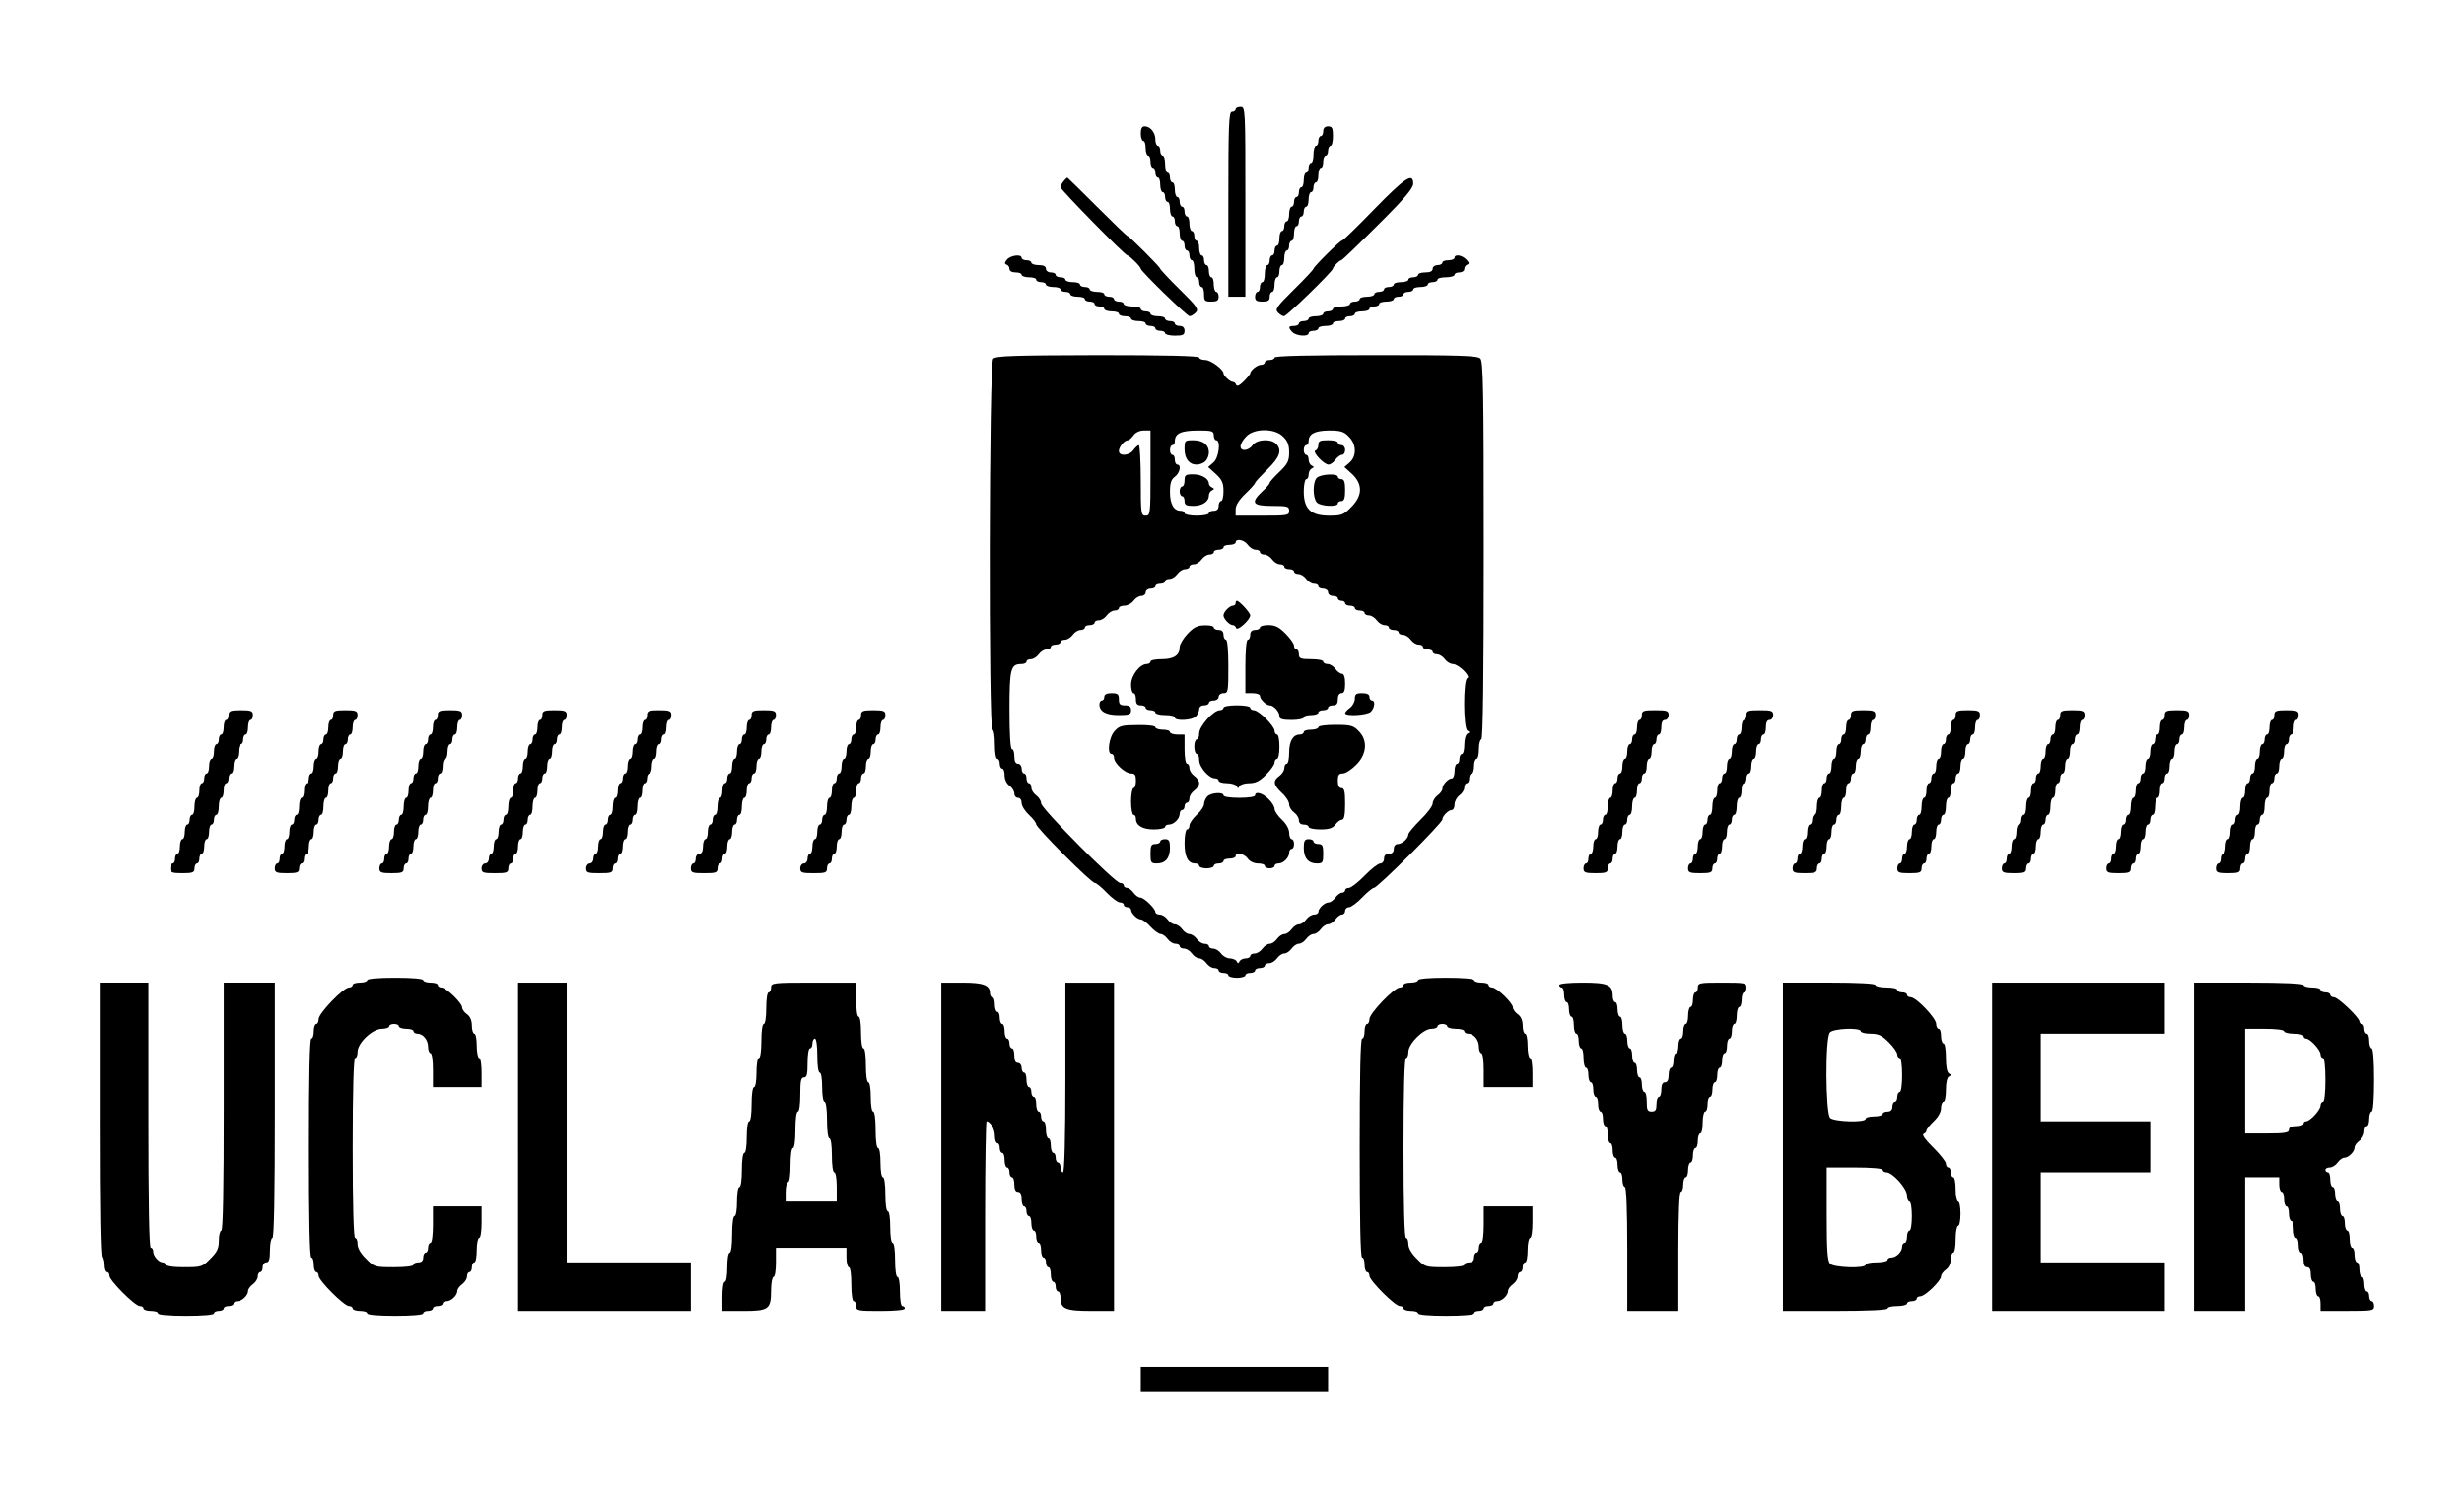 <?xml version="1.0" standalone="no"?>
<!DOCTYPE svg PUBLIC "-//W3C//DTD SVG 20010904//EN"
 "http://www.w3.org/TR/2001/REC-SVG-20010904/DTD/svg10.dtd">
<svg version="1.0" xmlns="http://www.w3.org/2000/svg"
 width="1013pt" height="618pt" viewBox="0 0 1013 618"
 preserveAspectRatio="xMidYMid meet">

<g transform="translate(0,618) scale(0.1,-0.1)"
fill="#000000" stroke="none">
<path d="M5080 5730 c0 -5 -7 -10 -15 -10 -13 0 -15 -49 -15 -380 l0 -380 35
0 35 0 0 390 c0 383 0 390 -20 390 -11 0 -20 -4 -20 -10z"/>
<path d="M4690 5630 c0 -16 5 -30 10 -30 6 0 10 -13 10 -30 0 -16 5 -30 10
-30 6 0 10 -11 10 -25 0 -14 5 -25 10 -25 6 0 10 -9 10 -20 0 -11 5 -20 10
-20 6 0 10 -13 10 -30 0 -16 5 -30 10 -30 6 0 10 -9 10 -20 0 -11 5 -20 10
-20 6 0 10 -13 10 -30 0 -16 5 -30 10 -30 6 0 10 -9 10 -20 0 -11 5 -20 10
-20 6 0 10 -13 10 -30 0 -16 5 -30 10 -30 6 0 10 -9 10 -20 0 -11 5 -20 10
-20 6 0 10 -9 10 -20 0 -11 5 -20 10 -20 6 0 10 -16 10 -35 0 -19 5 -35 10
-35 6 0 10 -9 10 -20 0 -11 5 -20 10 -20 6 0 10 -13 10 -30 0 -27 3 -30 30
-30 23 0 30 4 30 20 0 11 -4 20 -10 20 -5 0 -10 14 -10 30 0 17 -4 30 -10 30
-5 0 -10 11 -10 25 0 14 -4 25 -10 25 -5 0 -10 9 -10 20 0 11 -4 20 -10 20 -5
0 -10 14 -10 30 0 17 -4 30 -10 30 -5 0 -10 9 -10 20 0 11 -4 20 -10 20 -5 0
-10 14 -10 30 0 17 -4 30 -10 30 -5 0 -10 9 -10 20 0 11 -4 20 -10 20 -5 0
-10 9 -10 20 0 11 -4 20 -10 20 -5 0 -10 14 -10 30 0 17 -4 30 -10 30 -5 0
-10 9 -10 20 0 11 -4 20 -10 20 -5 0 -10 16 -10 35 0 19 -4 35 -10 35 -5 0
-10 9 -10 20 0 11 -4 20 -10 20 -5 0 -10 12 -10 26 0 29 -21 54 -44 54 -11 0
-16 -9 -16 -30z"/>
<path d="M5440 5640 c0 -11 -4 -20 -10 -20 -5 0 -10 -9 -10 -20 0 -11 -4 -20
-10 -20 -5 0 -10 -16 -10 -35 0 -19 -4 -35 -10 -35 -5 0 -10 -9 -10 -20 0 -11
-4 -20 -10 -20 -5 0 -10 -13 -10 -30 0 -16 -4 -30 -10 -30 -5 0 -10 -9 -10
-20 0 -11 -4 -20 -10 -20 -5 0 -10 -9 -10 -20 0 -11 -4 -20 -10 -20 -5 0 -10
-13 -10 -30 0 -16 -4 -30 -10 -30 -5 0 -10 -9 -10 -20 0 -11 -4 -20 -10 -20
-5 0 -10 -13 -10 -30 0 -16 -4 -30 -10 -30 -5 0 -10 -9 -10 -20 0 -11 -4 -20
-10 -20 -5 0 -10 -9 -10 -20 0 -11 -4 -20 -10 -20 -5 0 -10 -16 -10 -35 0 -19
-4 -35 -10 -35 -5 0 -10 -9 -10 -20 0 -11 -4 -20 -10 -20 -5 0 -10 -9 -10 -20
0 -16 7 -20 30 -20 23 0 30 4 30 20 0 11 5 20 10 20 6 0 10 14 10 30 0 17 5
30 10 30 6 0 10 11 10 25 0 14 5 25 10 25 6 0 10 14 10 30 0 17 5 30 10 30 6
0 10 9 10 20 0 11 5 20 10 20 6 0 10 14 10 30 0 17 5 30 10 30 6 0 10 9 10 20
0 11 5 20 10 20 6 0 10 9 10 20 0 11 5 20 10 20 6 0 10 14 10 30 0 17 5 30 10
30 6 0 10 9 10 20 0 11 5 20 10 20 6 0 10 14 10 30 0 17 5 30 10 30 6 0 10 11
10 25 0 14 5 25 10 25 6 0 10 9 10 20 0 11 5 20 10 20 6 0 10 18 10 40 0 33
-3 40 -20 40 -13 0 -20 -7 -20 -20z"/>
<path d="M4373 5435 c-7 -8 -13 -19 -13 -25 0 -10 265 -280 275 -280 8 0 55
-47 55 -55 0 -10 190 -195 201 -195 6 0 17 7 25 15 13 13 6 24 -65 94 -45 44
-81 83 -81 86 0 7 -128 135 -135 135 -3 0 -59 54 -125 120 -66 66 -121 120
-122 120 -2 -1 -9 -7 -15 -15z"/>
<path d="M5650 5320 c-69 -71 -128 -129 -133 -129 -9 -1 -117 -108 -117 -116
0 -3 -36 -42 -81 -86 -71 -70 -78 -81 -65 -94 8 -8 19 -15 25 -15 11 0 201
185 201 196 0 7 27 34 34 34 4 0 71 65 151 145 110 109 145 151 145 170 0 47
-33 25 -160 -105z"/>
<path d="M4140 5113 c-10 -12 -11 -18 -2 -21 7 -2 12 -10 12 -18 0 -8 10 -14
25 -14 14 0 25 -4 25 -10 0 -5 14 -10 30 -10 17 0 30 -4 30 -10 0 -5 9 -10 20
-10 11 0 20 -4 20 -10 0 -5 14 -10 30 -10 17 0 30 -4 30 -10 0 -5 9 -10 20
-10 11 0 20 -4 20 -10 0 -5 14 -10 30 -10 17 0 30 -4 30 -10 0 -5 9 -10 20
-10 11 0 20 -4 20 -10 0 -5 9 -10 20 -10 11 0 20 -4 20 -10 0 -5 14 -10 30
-10 17 0 30 -4 30 -10 0 -5 11 -10 25 -10 14 0 25 -4 25 -10 0 -5 14 -10 30
-10 17 0 30 -4 30 -10 0 -5 9 -10 20 -10 11 0 20 -4 20 -10 0 -5 9 -10 20 -10
11 0 20 -4 20 -10 0 -5 18 -10 40 -10 33 0 40 3 40 20 0 13 -7 20 -20 20 -11
0 -20 5 -20 10 0 6 -9 10 -20 10 -11 0 -20 5 -20 10 0 6 -13 10 -30 10 -16 0
-30 5 -30 10 0 6 -9 10 -20 10 -11 0 -20 5 -20 10 0 6 -16 10 -35 10 -19 0
-35 5 -35 10 0 6 -9 10 -20 10 -11 0 -20 5 -20 10 0 6 -9 10 -20 10 -11 0 -20
5 -20 10 0 6 -13 10 -30 10 -16 0 -30 5 -30 10 0 6 -9 10 -20 10 -11 0 -20 5
-20 10 0 6 -13 10 -30 10 -16 0 -30 5 -30 10 0 6 -9 10 -20 10 -11 0 -20 5
-20 10 0 6 -9 10 -20 10 -11 0 -20 7 -20 15 0 10 -10 15 -30 15 -16 0 -30 5
-30 10 0 6 -9 10 -20 10 -11 0 -20 5 -20 10 0 16 -44 11 -60 -7z"/>
<path d="M5980 5120 c0 -5 -11 -10 -25 -10 -14 0 -25 -4 -25 -10 0 -5 -9 -10
-20 -10 -11 0 -20 -7 -20 -15 0 -10 -10 -15 -30 -15 -16 0 -30 -4 -30 -10 0
-5 -9 -10 -20 -10 -11 0 -20 -4 -20 -10 0 -5 -13 -10 -30 -10 -16 0 -30 -4
-30 -10 0 -5 -9 -10 -20 -10 -11 0 -20 -4 -20 -10 0 -5 -9 -10 -20 -10 -11 0
-20 -4 -20 -10 0 -5 -13 -10 -30 -10 -16 0 -30 -4 -30 -10 0 -5 -9 -10 -20
-10 -11 0 -20 -4 -20 -10 0 -5 -16 -10 -35 -10 -19 0 -35 -4 -35 -10 0 -5 -9
-10 -20 -10 -11 0 -20 -4 -20 -10 0 -5 -13 -10 -30 -10 -16 0 -30 -4 -30 -10
0 -5 -9 -10 -20 -10 -11 0 -20 -4 -20 -10 0 -5 -9 -10 -20 -10 -24 0 -25 -6
-6 -26 17 -16 66 -19 66 -4 0 6 9 10 20 10 11 0 20 5 20 10 0 6 14 10 30 10
17 0 30 5 30 10 0 6 11 10 25 10 14 0 25 5 25 10 0 6 9 10 20 10 11 0 20 5 20
10 0 6 14 10 30 10 17 0 30 5 30 10 0 6 9 10 20 10 11 0 20 5 20 10 0 6 14 10
30 10 17 0 30 5 30 10 0 6 9 10 20 10 11 0 20 5 20 10 0 6 9 10 20 10 11 0 20
5 20 10 0 6 14 10 30 10 17 0 30 5 30 10 0 6 9 10 20 10 11 0 20 5 20 10 0 6
16 10 35 10 19 0 35 5 35 10 0 6 9 10 20 10 11 0 20 6 20 14 0 8 6 16 12 18 9
3 8 9 -4 21 -18 19 -48 23 -48 7z"/>
<path d="M4083 4705 c-17 -18 -19 -1525 -3 -1525 6 0 10 -27 10 -60 0 -33 4
-60 10 -60 6 0 10 -9 10 -20 0 -11 5 -20 10 -20 6 0 10 -13 10 -28 0 -16 8
-34 20 -42 11 -8 20 -22 20 -32 0 -10 7 -18 15 -18 9 0 15 -9 15 -21 0 -12 14
-34 30 -49 17 -15 30 -33 30 -39 0 -14 226 -241 241 -241 6 0 28 -18 49 -40
21 -22 46 -40 54 -40 9 0 16 -4 16 -10 0 -5 7 -10 15 -10 8 0 15 -5 15 -11 0
-14 26 -39 40 -39 7 0 25 -13 40 -30 15 -16 34 -30 42 -30 7 0 20 -9 28 -20 8
-11 22 -20 32 -20 10 0 18 -4 18 -10 0 -5 8 -10 18 -10 10 0 24 -9 32 -20 8
-11 21 -20 30 -20 9 0 22 -9 30 -20 8 -11 22 -20 32 -20 10 0 18 -4 18 -10 0
-5 9 -10 20 -10 11 0 20 -4 20 -10 0 -5 16 -10 35 -10 19 0 35 5 35 10 0 6 9
10 20 10 11 0 20 5 20 10 0 6 9 10 20 10 11 0 20 5 20 10 0 6 8 10 18 10 10 0
24 9 32 20 8 11 21 20 30 20 9 0 22 9 30 20 8 11 21 20 30 20 9 0 22 9 30 20
8 11 21 20 30 20 9 0 22 9 30 20 8 11 21 20 30 20 9 0 22 9 30 20 8 11 20 20
27 20 7 0 13 7 13 15 0 8 7 15 16 15 8 0 33 18 54 40 21 22 43 40 49 40 14 0
281 266 281 281 0 14 25 39 39 39 6 0 11 10 11 23 0 12 9 29 20 37 11 8 20 22
20 32 0 10 5 18 10 18 6 0 10 9 10 20 0 11 5 20 10 20 6 0 10 14 10 30 0 17 5
30 10 30 6 0 10 18 10 40 0 22 5 40 10 40 7 0 10 265 10 776 0 659 -2 778 -14
790 -12 12 -83 14 -430 14 -271 0 -416 -3 -416 -10 0 -5 -9 -10 -20 -10 -11 0
-20 -4 -20 -10 0 -5 -7 -10 -16 -10 -15 0 -44 -23 -44 -35 0 -3 -12 -18 -27
-33 -17 -17 -28 -22 -31 -14 -2 7 -8 12 -14 12 -10 0 -38 25 -38 35 0 16 -52
55 -75 55 -14 0 -25 5 -25 10 0 7 -146 10 -417 10 -348 -1 -420 -3 -430 -15z
m647 -470 c0 -168 -1 -175 -20 -175 -19 0 -20 7 -20 145 0 80 -4 145 -8 145
-4 0 -14 -9 -22 -20 -17 -24 -60 -27 -60 -4 0 17 23 44 37 44 5 0 15 9 23 20
8 12 26 20 42 20 l28 0 0 -175z m260 155 c0 -11 5 -20 10 -20 20 0 11 -72 -11
-91 l-22 -19 32 -29 c25 -23 31 -37 31 -70 0 -23 -4 -41 -10 -41 -5 0 -10 -9
-10 -20 0 -13 -7 -20 -20 -20 -11 0 -20 -4 -20 -10 0 -5 -22 -10 -50 -10 -27
0 -50 5 -50 10 0 6 -7 10 -16 10 -28 0 -44 27 -44 77 0 37 5 52 20 63 21 15
28 50 10 50 -5 0 -10 9 -10 20 0 11 -4 20 -10 20 -5 0 -10 9 -10 20 0 11 5 20
10 20 6 0 10 7 10 15 0 33 24 44 93 45 60 0 67 -2 67 -20z m285 -5 c19 -18 25
-35 25 -65 0 -35 -6 -47 -40 -80 -22 -21 -40 -41 -40 -45 0 -4 -13 -20 -30
-35 -50 -47 -41 -60 40 -60 63 0 70 -2 70 -20 0 -19 -7 -20 -110 -20 l-110 0
0 26 c0 17 14 39 40 64 22 21 40 41 40 45 0 3 23 28 50 55 52 50 62 80 36 106
-22 21 -79 18 -96 -6 -17 -24 -50 -27 -50 -5 0 9 10 27 23 40 32 35 118 35
152 0z m270 0 c32 -31 33 -80 4 -106 l-22 -19 32 -29 c44 -42 43 -89 -4 -136
-31 -32 -40 -35 -90 -35 -76 0 -105 27 -105 100 0 27 5 50 10 50 6 0 10 9 10
19 0 11 6 22 13 25 10 5 10 7 0 12 -7 3 -13 14 -13 25 0 10 -4 19 -10 19 -5 0
-10 9 -10 20 0 11 5 20 10 20 6 0 10 7 10 15 0 31 24 44 83 45 48 0 62 -4 82
-25z m-415 -445 c8 -11 22 -20 32 -20 10 0 18 -4 18 -10 0 -5 8 -10 18 -10 10
0 24 -9 32 -20 8 -11 22 -20 32 -20 10 0 18 -4 18 -10 0 -5 9 -10 20 -10 11 0
20 -4 20 -10 0 -5 8 -10 18 -10 10 0 24 -9 32 -20 8 -11 22 -20 32 -20 10 0
18 -4 18 -10 0 -5 9 -10 20 -10 11 0 20 -7 20 -15 0 -8 9 -15 20 -15 11 0 20
-4 20 -10 0 -5 7 -10 15 -10 8 0 15 -4 15 -10 0 -5 9 -10 20 -10 11 0 20 -4
20 -10 0 -5 9 -10 20 -10 11 0 20 -4 20 -10 0 -5 8 -10 18 -10 10 0 24 -9 32
-20 8 -11 22 -20 32 -20 10 0 18 -4 18 -10 0 -5 9 -10 20 -10 11 0 20 -4 20
-10 0 -5 8 -10 18 -10 10 0 24 -9 32 -20 8 -11 22 -20 32 -20 10 0 18 -4 18
-10 0 -5 9 -10 20 -10 11 0 20 -4 20 -10 0 -5 8 -10 18 -10 10 0 24 -9 32 -20
8 -11 23 -20 33 -20 23 0 76 -52 59 -58 -17 -5 -17 -208 1 -216 10 -5 10 -7 0
-12 -7 -3 -13 -23 -13 -45 0 -21 -4 -39 -10 -39 -5 0 -10 -9 -10 -20 0 -11 -4
-20 -10 -20 -5 0 -10 -13 -10 -30 0 -16 -5 -30 -11 -30 -15 0 -39 -26 -39 -42
0 -8 -9 -20 -20 -28 -11 -8 -20 -23 -20 -33 0 -10 -22 -40 -50 -67 -27 -27
-50 -54 -50 -60 0 -17 -26 -40 -44 -40 -9 0 -16 -8 -16 -20 0 -13 -7 -20 -20
-20 -13 0 -20 -7 -20 -20 0 -11 -7 -20 -16 -20 -8 0 -37 -22 -64 -50 -27 -28
-56 -50 -64 -50 -9 0 -16 -4 -16 -10 0 -5 -6 -10 -13 -10 -7 0 -19 -9 -27 -20
-8 -11 -20 -20 -28 -20 -16 0 -42 -24 -42 -39 0 -6 -8 -11 -18 -11 -10 0 -24
-9 -32 -20 -8 -11 -21 -20 -30 -20 -9 0 -22 -9 -30 -20 -8 -11 -21 -20 -30
-20 -9 0 -22 -9 -30 -20 -8 -11 -21 -20 -30 -20 -9 0 -22 -9 -30 -20 -8 -11
-22 -20 -32 -20 -10 0 -18 -4 -18 -10 0 -5 -9 -10 -19 -10 -11 0 -22 -6 -25
-12 -5 -10 -7 -10 -12 0 -3 6 -16 12 -28 12 -12 0 -28 9 -36 20 -8 11 -22 20
-32 20 -10 0 -18 5 -18 10 0 6 -8 10 -18 10 -10 0 -24 9 -32 20 -8 11 -21 20
-30 20 -9 0 -22 9 -30 20 -8 11 -21 20 -30 20 -9 0 -22 9 -30 20 -8 11 -22 20
-32 20 -10 0 -18 5 -18 10 0 15 -47 60 -62 60 -8 0 -20 9 -28 20 -8 11 -20 20
-27 20 -7 0 -13 5 -13 10 0 6 -7 10 -15 10 -21 0 -325 306 -325 328 0 10 -9
24 -20 32 -11 8 -20 22 -20 32 0 10 -4 18 -10 18 -5 0 -10 9 -10 20 0 11 -4
20 -10 20 -5 0 -10 9 -10 20 0 11 -7 20 -15 20 -10 0 -15 10 -15 30 0 17 -4
30 -10 30 -6 0 -10 60 -10 161 0 171 5 189 49 189 12 0 21 5 21 10 0 6 8 10
18 10 10 0 24 9 32 20 8 11 22 20 32 20 10 0 18 5 18 10 0 6 9 10 20 10 11 0
20 5 20 10 0 6 8 10 18 10 10 0 24 9 32 20 8 11 22 20 32 20 10 0 18 5 18 10
0 6 9 10 20 10 11 0 20 5 20 10 0 6 8 10 18 10 10 0 24 9 32 20 8 11 22 20 32
20 10 0 18 5 18 10 0 6 10 10 23 10 12 0 29 9 37 20 8 11 22 20 32 20 10 0 18
7 18 15 0 8 9 15 20 15 11 0 20 5 20 10 0 6 9 10 20 10 11 0 20 5 20 10 0 6 8
10 18 10 10 0 24 9 32 20 8 11 22 20 32 20 10 0 18 5 18 10 0 6 8 10 18 10 10
0 24 9 32 20 8 11 22 20 32 20 10 0 18 5 18 10 0 6 9 10 20 10 11 0 20 5 20
10 0 6 11 10 25 10 14 0 25 5 25 10 0 18 35 11 50 -10z"/>
<path d="M4870 4334 c0 -40 19 -64 50 -64 12 0 28 6 36 14 8 8 14 24 14 36 0
31 -24 50 -64 50 -35 0 -36 -1 -36 -36z"/>
<path d="M4870 4205 c0 -14 -4 -25 -10 -25 -5 0 -10 -9 -10 -20 0 -11 5 -20
10 -20 6 0 10 -9 10 -20 0 -16 7 -20 36 -20 37 0 64 18 64 43 0 9 6 18 13 21
10 5 10 7 0 12 -7 3 -13 10 -13 16 0 20 -30 38 -64 38 -32 0 -36 -3 -36 -25z"/>
<path d="M5420 4351 c0 -11 -5 -21 -12 -23 -15 -5 35 -58 54 -58 8 0 20 9 28
20 8 11 20 20 27 20 7 0 13 9 13 20 0 11 -7 20 -15 20 -8 0 -15 5 -15 10 0 6
-18 10 -40 10 -33 0 -40 -3 -40 -19z"/>
<path d="M5413 4215 c-17 -19 -16 -83 1 -101 16 -16 86 -19 86 -4 0 6 7 10 15
10 11 0 15 12 15 45 0 33 -4 45 -15 45 -8 0 -15 5 -15 10 0 15 -73 11 -87 -5z"/>
<path d="M5080 3700 c0 -5 -5 -10 -11 -10 -14 0 -39 -26 -39 -40 0 -14 25 -40
38 -40 6 0 12 -5 14 -12 5 -14 58 34 58 52 0 11 -45 60 -55 60 -3 0 -5 -4 -5
-10z"/>
<path d="M4883 3575 c-18 -19 -33 -44 -33 -55 0 -34 -24 -50 -74 -50 -25 0
-46 -4 -46 -10 0 -5 -7 -10 -15 -10 -29 0 -65 -47 -65 -85 0 -19 5 -35 10 -35
6 0 10 -11 10 -25 0 -18 5 -25 20 -25 11 0 20 -4 20 -10 0 -5 9 -10 20 -10 11
0 20 -4 20 -10 0 -5 18 -10 40 -10 22 0 40 -4 40 -10 0 -15 70 -12 86 4 8 8
14 22 14 30 0 9 8 16 20 16 11 0 20 5 20 10 0 6 9 10 20 10 11 0 20 7 20 15 0
8 9 15 20 15 19 0 20 7 20 110 0 67 -4 110 -10 110 -5 0 -10 9 -10 20 0 13 -7
20 -20 20 -11 0 -20 5 -20 10 0 6 -17 10 -37 9 -30 0 -45 -8 -70 -34z"/>
<path d="M5180 3600 c0 -5 -9 -10 -20 -10 -13 0 -20 -7 -20 -20 0 -11 -4 -20
-10 -20 -6 0 -10 -43 -10 -110 l0 -110 30 0 c17 0 30 -5 30 -11 0 -14 26 -39
40 -39 17 0 40 -26 40 -44 0 -12 11 -16 50 -16 28 0 50 5 50 10 0 6 14 10 30
10 17 0 30 5 30 10 0 6 9 10 20 10 11 0 20 5 20 10 0 6 9 10 20 10 15 0 20 7
20 25 0 16 6 25 15 25 11 0 15 11 15 40 0 26 -5 40 -13 40 -7 0 -19 9 -27 20
-8 11 -22 20 -32 20 -10 0 -18 5 -18 10 0 6 -22 10 -50 10 -43 0 -50 3 -50 20
0 11 -4 20 -10 20 -5 0 -10 7 -10 15 0 9 -16 31 -35 50 -26 27 -43 35 -70 35
-19 0 -35 -4 -35 -10z"/>
<path d="M4540 3315 c0 -8 -4 -15 -10 -15 -5 0 -10 -7 -10 -16 0 -29 27 -44
79 -44 44 0 51 3 51 20 0 15 -7 20 -25 20 -20 0 -25 5 -25 25 0 21 -5 25 -30
25 -20 0 -30 -5 -30 -15z"/>
<path d="M5570 3307 c0 -12 -9 -29 -20 -37 -11 -8 -20 -18 -20 -22 0 -14 91
-9 106 6 16 17 19 46 4 46 -5 0 -10 7 -10 15 0 10 -10 15 -30 15 -25 0 -30 -4
-30 -23z"/>
<path d="M5030 3270 c0 -5 -7 -10 -15 -10 -26 0 -85 -66 -85 -95 0 -14 -4 -25
-10 -25 -5 0 -10 -13 -10 -30 0 -16 5 -30 10 -30 6 0 10 -11 10 -25 0 -29 40
-75 65 -75 8 0 15 -4 15 -10 0 -5 15 -10 34 -10 19 0 37 -6 40 -12 5 -10 7
-10 12 0 3 6 21 12 40 12 26 0 43 9 69 35 19 19 35 41 35 50 0 8 5 15 10 15 6
0 10 23 10 50 0 28 -4 50 -10 50 -5 0 -10 7 -10 15 0 20 -65 85 -85 85 -8 0
-15 5 -15 10 0 6 -25 10 -55 10 -30 0 -55 -4 -55 -10z"/>
<path d="M4583 3175 c-24 -25 -33 -95 -13 -95 6 0 10 -7 10 -15 0 -23 46 -65
70 -65 16 0 20 -6 20 -30 0 -16 -4 -30 -10 -30 -5 0 -10 -25 -10 -55 0 -30 5
-55 10 -55 6 0 10 -7 10 -16 0 -28 27 -44 74 -44 25 0 46 5 46 10 0 6 7 10 16
10 20 0 44 24 44 44 0 9 5 16 10 16 6 0 10 7 10 15 0 8 5 15 10 15 6 0 10 8
10 18 0 10 9 24 20 32 11 8 20 21 20 30 0 9 -9 22 -20 30 -11 8 -20 22 -20 32
0 10 -4 18 -10 18 -6 0 -10 27 -10 60 l0 60 -30 0 c-16 0 -30 5 -30 10 0 6
-13 10 -30 10 -16 0 -30 5 -30 10 0 6 -30 10 -72 9 -64 0 -76 -3 -95 -24z"/>
<path d="M5420 3190 c0 -5 -13 -10 -30 -10 -16 0 -30 -4 -30 -10 0 -5 -7 -10
-16 -10 -28 0 -44 -27 -44 -74 0 -25 -4 -46 -10 -46 -5 0 -10 -8 -10 -18 0
-10 -9 -24 -20 -32 -28 -20 -25 -37 10 -70 17 -15 30 -36 30 -47 0 -10 9 -25
20 -33 11 -8 20 -22 20 -32 0 -11 7 -18 20 -18 11 0 20 -4 20 -10 0 -5 22 -10
48 -10 36 0 51 5 62 20 8 11 20 20 27 20 9 0 13 19 13 65 0 51 -3 65 -15 65
-10 0 -15 10 -15 30 0 23 4 30 20 30 12 0 36 16 55 35 45 44 49 102 10 140
-21 22 -33 25 -95 25 -40 0 -70 -4 -70 -10z"/>
<path d="M4963 2905 c-7 -8 -13 -22 -13 -31 0 -9 -13 -29 -30 -44 -16 -15 -30
-35 -30 -44 0 -9 -4 -16 -10 -16 -5 0 -10 -25 -10 -56 0 -57 14 -84 44 -84 9
0 16 -4 16 -10 0 -5 14 -10 30 -10 17 0 30 5 30 10 0 6 9 10 20 10 11 0 20 5
20 10 0 6 11 10 25 10 14 0 25 5 25 10 0 18 35 11 50 -10 8 -12 26 -20 42 -20
15 0 28 -4 28 -10 0 -5 9 -10 20 -10 11 0 20 5 20 10 0 6 7 10 16 10 20 0 44
24 44 44 0 9 5 16 10 16 6 0 10 9 10 20 0 11 -4 20 -10 20 -5 0 -10 12 -10 26
0 16 -12 37 -30 54 -16 15 -30 35 -30 44 0 10 -11 28 -25 41 -24 25 -55 33
-55 15 0 -6 -28 -10 -65 -10 -37 0 -65 4 -65 10 0 15 -53 11 -67 -5z"/>
<path d="M4770 2720 c0 -5 -9 -10 -20 -10 -17 0 -20 -7 -20 -40 0 -36 2 -40
26 -40 35 0 54 22 54 64 0 29 -4 36 -20 36 -11 0 -20 -4 -20 -10z"/>
<path d="M5360 2694 c0 -42 19 -64 54 -64 24 0 26 4 26 40 0 33 -3 40 -20 40
-11 0 -20 5 -20 10 0 6 -9 10 -20 10 -16 0 -20 -7 -20 -36z"/>
<path d="M940 3240 c0 -11 -4 -20 -10 -20 -5 0 -10 -13 -10 -30 0 -16 -4 -30
-10 -30 -5 0 -10 -9 -10 -20 0 -11 -4 -20 -10 -20 -5 0 -10 -13 -10 -30 0 -16
-4 -30 -10 -30 -5 0 -10 -13 -10 -30 0 -16 -4 -30 -10 -30 -5 0 -10 -9 -10
-20 0 -11 -4 -20 -10 -20 -5 0 -10 -13 -10 -30 0 -16 -4 -30 -10 -30 -5 0 -10
-16 -10 -35 0 -19 -4 -35 -10 -35 -5 0 -10 -9 -10 -20 0 -11 -4 -20 -10 -20
-5 0 -10 -13 -10 -30 0 -16 -4 -30 -10 -30 -5 0 -10 -13 -10 -30 0 -16 -4 -30
-10 -30 -5 0 -10 -9 -10 -20 0 -11 -4 -20 -10 -20 -5 0 -10 -9 -10 -20 0 -17
7 -20 50 -20 43 0 50 3 50 20 0 11 5 20 10 20 6 0 10 9 10 20 0 11 5 20 10 20
6 0 10 14 10 30 0 17 5 30 10 30 6 0 10 14 10 30 0 17 5 30 10 30 6 0 10 9 10
20 0 11 5 20 10 20 6 0 10 16 10 35 0 19 5 35 10 35 6 0 10 14 10 30 0 17 5
30 10 30 6 0 10 9 10 20 0 11 5 20 10 20 6 0 10 14 10 30 0 17 5 30 10 30 6 0
10 14 10 30 0 17 5 30 10 30 6 0 10 9 10 20 0 11 5 20 10 20 6 0 10 14 10 30
0 17 5 30 10 30 6 0 10 9 10 20 0 17 -7 20 -50 20 -43 0 -50 -3 -50 -20z"/>
<path d="M1370 3240 c0 -11 -4 -20 -10 -20 -5 0 -10 -13 -10 -30 0 -16 -4 -30
-10 -30 -5 0 -10 -9 -10 -20 0 -11 -4 -20 -10 -20 -5 0 -10 -13 -10 -30 0 -16
-4 -30 -10 -30 -5 0 -10 -13 -10 -30 0 -16 -4 -30 -10 -30 -5 0 -10 -9 -10
-20 0 -11 -4 -20 -10 -20 -5 0 -10 -13 -10 -30 0 -16 -4 -30 -10 -30 -5 0 -10
-16 -10 -35 0 -19 -4 -35 -10 -35 -5 0 -10 -9 -10 -20 0 -11 -4 -20 -10 -20
-5 0 -10 -13 -10 -30 0 -16 -4 -30 -10 -30 -5 0 -10 -13 -10 -30 0 -16 -4 -30
-10 -30 -5 0 -10 -9 -10 -20 0 -11 -4 -20 -10 -20 -5 0 -10 -9 -10 -20 0 -17
7 -20 50 -20 43 0 50 3 50 20 0 11 5 20 10 20 6 0 10 9 10 20 0 11 5 20 10 20
6 0 10 14 10 30 0 17 5 30 10 30 6 0 10 14 10 30 0 17 5 30 10 30 6 0 10 9 10
20 0 11 5 20 10 20 6 0 10 16 10 35 0 19 5 35 10 35 6 0 10 14 10 30 0 17 5
30 10 30 6 0 10 9 10 20 0 11 5 20 10 20 6 0 10 14 10 30 0 17 5 30 10 30 6 0
10 14 10 30 0 17 5 30 10 30 6 0 10 9 10 20 0 11 5 20 10 20 6 0 10 14 10 30
0 17 5 30 10 30 6 0 10 9 10 20 0 17 -7 20 -50 20 -43 0 -50 -3 -50 -20z"/>
<path d="M1800 3240 c0 -11 -4 -20 -10 -20 -5 0 -10 -13 -10 -30 0 -16 -4 -30
-10 -30 -5 0 -10 -9 -10 -20 0 -11 -4 -20 -10 -20 -5 0 -10 -13 -10 -30 0 -16
-4 -30 -10 -30 -5 0 -10 -13 -10 -30 0 -16 -4 -30 -10 -30 -5 0 -10 -9 -10
-20 0 -11 -4 -20 -10 -20 -5 0 -10 -13 -10 -30 0 -16 -4 -30 -10 -30 -5 0 -10
-16 -10 -35 0 -19 -4 -35 -10 -35 -5 0 -10 -9 -10 -20 0 -11 -4 -20 -10 -20
-5 0 -10 -13 -10 -30 0 -16 -4 -30 -10 -30 -5 0 -10 -13 -10 -30 0 -16 -4 -30
-10 -30 -5 0 -10 -9 -10 -20 0 -11 -4 -20 -10 -20 -5 0 -10 -9 -10 -20 0 -17
7 -20 50 -20 43 0 50 3 50 20 0 11 5 20 10 20 6 0 10 9 10 20 0 11 5 20 10 20
6 0 10 14 10 30 0 17 5 30 10 30 6 0 10 14 10 30 0 17 5 30 10 30 6 0 10 9 10
20 0 11 5 20 10 20 6 0 10 16 10 35 0 19 5 35 10 35 6 0 10 14 10 30 0 17 5
30 10 30 6 0 10 9 10 20 0 11 5 20 10 20 6 0 10 14 10 30 0 17 5 30 10 30 6 0
10 14 10 30 0 17 5 30 10 30 6 0 10 9 10 20 0 11 5 20 10 20 6 0 10 14 10 30
0 17 5 30 10 30 6 0 10 9 10 20 0 17 -7 20 -50 20 -43 0 -50 -3 -50 -20z"/>
<path d="M2230 3240 c0 -11 -4 -20 -10 -20 -5 0 -10 -13 -10 -30 0 -16 -4 -30
-10 -30 -5 0 -10 -9 -10 -20 0 -11 -4 -20 -10 -20 -5 0 -10 -13 -10 -30 0 -16
-4 -30 -10 -30 -5 0 -10 -13 -10 -30 0 -16 -4 -30 -10 -30 -5 0 -10 -9 -10
-20 0 -11 -4 -20 -10 -20 -5 0 -10 -13 -10 -30 0 -16 -4 -30 -10 -30 -5 0 -10
-16 -10 -35 0 -19 -4 -35 -10 -35 -5 0 -10 -9 -10 -20 0 -11 -4 -20 -10 -20
-5 0 -10 -13 -10 -30 0 -16 -4 -30 -10 -30 -5 0 -10 -13 -10 -30 0 -16 -4 -30
-10 -30 -5 0 -10 -9 -10 -20 0 -11 -7 -20 -15 -20 -8 0 -15 -9 -15 -20 0 -18
7 -20 55 -20 48 0 55 2 55 20 0 11 5 20 10 20 6 0 10 9 10 20 0 11 5 20 10 20
6 0 10 14 10 30 0 17 5 30 10 30 6 0 10 14 10 30 0 17 5 30 10 30 6 0 10 9 10
20 0 11 5 20 10 20 6 0 10 16 10 35 0 19 5 35 10 35 6 0 10 14 10 30 0 17 5
30 10 30 6 0 10 9 10 20 0 11 5 20 10 20 6 0 10 14 10 30 0 17 5 30 10 30 6 0
10 14 10 30 0 17 5 30 10 30 6 0 10 9 10 20 0 11 5 20 10 20 6 0 10 14 10 30
0 17 5 30 10 30 6 0 10 9 10 20 0 17 -7 20 -50 20 -43 0 -50 -3 -50 -20z"/>
<path d="M2660 3240 c0 -11 -4 -20 -10 -20 -5 0 -10 -13 -10 -30 0 -16 -4 -30
-10 -30 -5 0 -10 -9 -10 -20 0 -11 -4 -20 -10 -20 -5 0 -10 -13 -10 -30 0 -16
-4 -30 -10 -30 -5 0 -10 -13 -10 -30 0 -16 -4 -30 -10 -30 -5 0 -10 -9 -10
-20 0 -11 -4 -20 -10 -20 -5 0 -10 -13 -10 -30 0 -16 -4 -30 -10 -30 -5 0 -10
-16 -10 -35 0 -19 -4 -35 -10 -35 -5 0 -10 -9 -10 -20 0 -11 -4 -20 -10 -20
-5 0 -10 -13 -10 -30 0 -16 -4 -30 -10 -30 -5 0 -10 -13 -10 -30 0 -16 -4 -30
-10 -30 -5 0 -10 -9 -10 -20 0 -11 -7 -20 -15 -20 -8 0 -15 -9 -15 -20 0 -18
7 -20 55 -20 48 0 55 2 55 20 0 11 5 20 10 20 6 0 10 9 10 20 0 11 5 20 10 20
6 0 10 14 10 30 0 17 5 30 10 30 6 0 10 14 10 30 0 17 5 30 10 30 6 0 10 9 10
20 0 11 5 20 10 20 6 0 10 16 10 35 0 19 5 35 10 35 6 0 10 14 10 30 0 17 5
30 10 30 6 0 10 9 10 20 0 11 5 20 10 20 6 0 10 14 10 30 0 17 5 30 10 30 6 0
10 14 10 30 0 17 5 30 10 30 6 0 10 9 10 20 0 11 5 20 10 20 6 0 10 14 10 30
0 17 5 30 10 30 6 0 10 9 10 20 0 17 -7 20 -50 20 -43 0 -50 -3 -50 -20z"/>
<path d="M3090 3240 c0 -11 -4 -20 -10 -20 -5 0 -10 -13 -10 -30 0 -16 -4 -30
-10 -30 -5 0 -10 -9 -10 -20 0 -11 -4 -20 -10 -20 -5 0 -10 -13 -10 -30 0 -16
-4 -30 -10 -30 -5 0 -10 -13 -10 -30 0 -16 -4 -30 -10 -30 -5 0 -10 -9 -10
-20 0 -11 -4 -20 -10 -20 -5 0 -10 -13 -10 -30 0 -16 -4 -30 -10 -30 -5 0 -10
-16 -10 -35 0 -19 -4 -35 -10 -35 -5 0 -10 -9 -10 -20 0 -11 -4 -20 -10 -20
-5 0 -10 -13 -10 -30 0 -16 -4 -30 -10 -30 -5 0 -10 -13 -10 -30 0 -20 -5 -30
-15 -30 -8 0 -15 -9 -15 -20 0 -11 -4 -20 -10 -20 -5 0 -10 -9 -10 -20 0 -18
7 -20 55 -20 48 0 55 2 55 20 0 11 5 20 10 20 6 0 10 9 10 20 0 11 5 20 10 20
6 0 10 14 10 30 0 17 5 30 10 30 6 0 10 14 10 30 0 17 5 30 10 30 6 0 10 9 10
20 0 11 5 20 10 20 6 0 10 16 10 35 0 19 5 35 10 35 6 0 10 14 10 30 0 17 5
30 10 30 6 0 10 9 10 20 0 11 5 20 10 20 6 0 10 14 10 30 0 17 5 30 10 30 6 0
10 14 10 30 0 17 5 30 10 30 6 0 10 9 10 20 0 11 5 20 10 20 6 0 10 14 10 30
0 17 5 30 10 30 6 0 10 9 10 20 0 17 -7 20 -50 20 -43 0 -50 -3 -50 -20z"/>
<path d="M3540 3240 c0 -11 -4 -20 -10 -20 -5 0 -10 -13 -10 -30 0 -16 -4 -30
-10 -30 -5 0 -10 -9 -10 -20 0 -11 -4 -20 -10 -20 -5 0 -10 -13 -10 -30 0 -16
-4 -30 -10 -30 -5 0 -10 -13 -10 -30 0 -16 -4 -30 -10 -30 -5 0 -10 -9 -10
-20 0 -11 -4 -20 -10 -20 -5 0 -10 -13 -10 -30 0 -16 -4 -30 -10 -30 -5 0 -10
-16 -10 -35 0 -19 -4 -35 -10 -35 -5 0 -10 -9 -10 -20 0 -11 -4 -20 -10 -20
-5 0 -10 -13 -10 -30 0 -16 -4 -30 -10 -30 -5 0 -10 -13 -10 -30 0 -16 -4 -30
-10 -30 -5 0 -10 -9 -10 -20 0 -11 -7 -20 -15 -20 -8 0 -15 -9 -15 -20 0 -18
7 -20 55 -20 48 0 55 2 55 20 0 11 5 20 10 20 6 0 10 9 10 20 0 11 5 20 10 20
6 0 10 14 10 30 0 17 5 30 10 30 6 0 10 14 10 30 0 17 5 30 10 30 6 0 10 9 10
20 0 11 5 20 10 20 6 0 10 16 10 35 0 19 5 35 10 35 6 0 10 14 10 30 0 17 5
30 10 30 6 0 10 9 10 20 0 11 5 20 10 20 6 0 10 14 10 30 0 17 5 30 10 30 6 0
10 14 10 30 0 17 5 30 10 30 6 0 10 9 10 20 0 11 5 20 10 20 6 0 10 14 10 30
0 17 5 30 10 30 6 0 10 9 10 20 0 17 -7 20 -50 20 -43 0 -50 -3 -50 -20z"/>
<path d="M6750 3240 c0 -11 -4 -20 -10 -20 -5 0 -10 -13 -10 -30 0 -16 -4 -30
-10 -30 -5 0 -10 -9 -10 -20 0 -11 -4 -20 -10 -20 -5 0 -10 -13 -10 -30 0 -16
-4 -30 -10 -30 -5 0 -10 -13 -10 -30 0 -16 -4 -30 -10 -30 -5 0 -10 -9 -10
-20 0 -11 -4 -20 -10 -20 -5 0 -10 -13 -10 -30 0 -16 -4 -30 -10 -30 -5 0 -10
-16 -10 -35 0 -19 -4 -35 -10 -35 -5 0 -10 -9 -10 -20 0 -11 -4 -20 -10 -20
-5 0 -10 -13 -10 -30 0 -16 -4 -30 -10 -30 -5 0 -10 -13 -10 -30 0 -16 -4 -30
-10 -30 -5 0 -10 -9 -10 -20 0 -11 -4 -20 -10 -20 -5 0 -10 -9 -10 -20 0 -17
7 -20 50 -20 43 0 50 3 50 20 0 11 5 20 10 20 6 0 10 9 10 20 0 11 5 20 10 20
6 0 10 14 10 30 0 17 5 30 10 30 6 0 10 14 10 30 0 17 5 30 10 30 6 0 10 9 10
20 0 11 5 20 10 20 6 0 10 16 10 35 0 19 5 35 10 35 6 0 10 14 10 30 0 17 5
30 10 30 6 0 10 9 10 20 0 11 5 20 10 20 6 0 10 14 10 30 0 17 5 30 10 30 6 0
10 14 10 30 0 17 5 30 10 30 6 0 10 9 10 20 0 11 5 20 10 20 6 0 10 14 10 30
0 20 5 30 15 30 8 0 15 9 15 20 0 18 -7 20 -55 20 -48 0 -55 -2 -55 -20z"/>
<path d="M7180 3240 c0 -11 -4 -20 -10 -20 -5 0 -10 -13 -10 -30 0 -16 -4 -30
-10 -30 -5 0 -10 -9 -10 -20 0 -11 -4 -20 -10 -20 -5 0 -10 -13 -10 -30 0 -16
-4 -30 -10 -30 -5 0 -10 -13 -10 -30 0 -16 -4 -30 -10 -30 -5 0 -10 -9 -10
-20 0 -11 -4 -20 -10 -20 -5 0 -10 -13 -10 -30 0 -16 -4 -30 -10 -30 -5 0 -10
-16 -10 -35 0 -19 -4 -35 -10 -35 -5 0 -10 -9 -10 -20 0 -11 -4 -20 -10 -20
-5 0 -10 -13 -10 -30 0 -16 -4 -30 -10 -30 -5 0 -10 -13 -10 -30 0 -16 -4 -30
-10 -30 -5 0 -10 -9 -10 -20 0 -11 -4 -20 -10 -20 -5 0 -10 -9 -10 -20 0 -17
7 -20 50 -20 43 0 50 3 50 20 0 11 5 20 10 20 6 0 10 9 10 20 0 11 5 20 10 20
6 0 10 14 10 30 0 17 5 30 10 30 6 0 10 14 10 30 0 17 5 30 10 30 6 0 10 9 10
20 0 11 5 20 10 20 6 0 10 16 10 35 0 19 5 35 10 35 6 0 10 14 10 30 0 17 5
30 10 30 6 0 10 9 10 20 0 11 5 20 10 20 6 0 10 14 10 30 0 17 5 30 10 30 6 0
10 14 10 30 0 17 5 30 10 30 6 0 10 9 10 20 0 11 5 20 10 20 6 0 10 14 10 30
0 20 5 30 15 30 8 0 15 9 15 20 0 18 -7 20 -55 20 -48 0 -55 -2 -55 -20z"/>
<path d="M7610 3240 c0 -11 -4 -20 -10 -20 -5 0 -10 -13 -10 -30 0 -16 -4 -30
-10 -30 -5 0 -10 -9 -10 -20 0 -11 -4 -20 -10 -20 -5 0 -10 -13 -10 -30 0 -16
-4 -30 -10 -30 -5 0 -10 -13 -10 -30 0 -16 -4 -30 -10 -30 -5 0 -10 -9 -10
-20 0 -11 -4 -20 -10 -20 -5 0 -10 -13 -10 -30 0 -16 -4 -30 -10 -30 -5 0 -10
-16 -10 -35 0 -19 -4 -35 -10 -35 -5 0 -10 -9 -10 -20 0 -11 -4 -20 -10 -20
-5 0 -10 -13 -10 -30 0 -16 -4 -30 -10 -30 -5 0 -10 -13 -10 -30 0 -16 -4 -30
-10 -30 -5 0 -10 -9 -10 -20 0 -11 -4 -20 -10 -20 -5 0 -10 -9 -10 -20 0 -17
7 -20 50 -20 43 0 50 3 50 20 0 11 5 20 10 20 6 0 10 9 10 20 0 11 5 20 10 20
6 0 10 14 10 30 0 17 5 30 10 30 6 0 10 14 10 30 0 17 5 30 10 30 6 0 10 9 10
20 0 11 5 20 10 20 6 0 10 16 10 35 0 19 5 35 10 35 6 0 10 14 10 30 0 17 5
30 10 30 6 0 10 9 10 20 0 11 5 20 10 20 6 0 10 14 10 30 0 17 5 30 10 30 6 0
10 14 10 30 0 17 5 30 10 30 6 0 10 9 10 20 0 11 5 20 10 20 6 0 10 14 10 30
0 17 5 30 10 30 6 0 10 9 10 20 0 17 -7 20 -50 20 -43 0 -50 -3 -50 -20z"/>
<path d="M8040 3240 c0 -11 -4 -20 -10 -20 -5 0 -10 -13 -10 -30 0 -16 -4 -30
-10 -30 -5 0 -10 -9 -10 -20 0 -11 -4 -20 -10 -20 -5 0 -10 -13 -10 -30 0 -16
-4 -30 -10 -30 -5 0 -10 -13 -10 -30 0 -16 -4 -30 -10 -30 -5 0 -10 -9 -10
-20 0 -11 -4 -20 -10 -20 -5 0 -10 -13 -10 -30 0 -16 -4 -30 -10 -30 -5 0 -10
-16 -10 -35 0 -19 -4 -35 -10 -35 -5 0 -10 -9 -10 -20 0 -11 -4 -20 -10 -20
-5 0 -10 -13 -10 -30 0 -16 -4 -30 -10 -30 -5 0 -10 -13 -10 -30 0 -16 -4 -30
-10 -30 -5 0 -10 -9 -10 -20 0 -11 -4 -20 -10 -20 -5 0 -10 -9 -10 -20 0 -17
7 -20 50 -20 43 0 50 3 50 20 0 11 5 20 10 20 6 0 10 9 10 20 0 11 5 20 10 20
6 0 10 14 10 30 0 17 5 30 10 30 6 0 10 14 10 30 0 17 5 30 10 30 6 0 10 9 10
20 0 11 5 20 10 20 6 0 10 16 10 35 0 19 5 35 10 35 6 0 10 14 10 30 0 17 5
30 10 30 6 0 10 9 10 20 0 11 5 20 10 20 6 0 10 14 10 30 0 17 5 30 10 30 6 0
10 14 10 30 0 17 5 30 10 30 6 0 10 9 10 20 0 11 5 20 10 20 6 0 10 14 10 30
0 17 5 30 10 30 6 0 10 9 10 20 0 17 -7 20 -50 20 -43 0 -50 -3 -50 -20z"/>
<path d="M8470 3240 c0 -11 -4 -20 -10 -20 -5 0 -10 -13 -10 -30 0 -16 -4 -30
-10 -30 -5 0 -10 -9 -10 -20 0 -11 -4 -20 -10 -20 -5 0 -10 -13 -10 -30 0 -16
-4 -30 -10 -30 -5 0 -10 -13 -10 -30 0 -16 -4 -30 -10 -30 -5 0 -10 -9 -10
-20 0 -11 -4 -20 -10 -20 -5 0 -10 -13 -10 -30 0 -16 -4 -30 -10 -30 -5 0 -10
-16 -10 -35 0 -19 -4 -35 -10 -35 -5 0 -10 -9 -10 -20 0 -11 -4 -20 -10 -20
-5 0 -10 -13 -10 -30 0 -16 -4 -30 -10 -30 -5 0 -10 -13 -10 -30 0 -16 -4 -30
-10 -30 -5 0 -10 -9 -10 -20 0 -11 -4 -20 -10 -20 -5 0 -10 -9 -10 -20 0 -17
7 -20 50 -20 43 0 50 3 50 20 0 11 5 20 10 20 6 0 10 9 10 20 0 11 5 20 10 20
6 0 10 14 10 30 0 17 5 30 10 30 6 0 10 14 10 30 0 17 5 30 10 30 6 0 10 9 10
20 0 11 5 20 10 20 6 0 10 16 10 35 0 19 5 35 10 35 6 0 10 14 10 30 0 17 5
30 10 30 6 0 10 9 10 20 0 11 5 20 10 20 6 0 10 14 10 30 0 17 5 30 10 30 6 0
10 14 10 30 0 17 5 30 10 30 6 0 10 9 10 20 0 11 5 20 10 20 6 0 10 14 10 30
0 17 5 30 10 30 6 0 10 9 10 20 0 17 -7 20 -50 20 -43 0 -50 -3 -50 -20z"/>
<path d="M8900 3240 c0 -11 -4 -20 -10 -20 -5 0 -10 -13 -10 -30 0 -16 -4 -30
-10 -30 -5 0 -10 -9 -10 -20 0 -11 -4 -20 -10 -20 -5 0 -10 -13 -10 -30 0 -16
-4 -30 -10 -30 -5 0 -10 -13 -10 -30 0 -16 -4 -30 -10 -30 -5 0 -10 -9 -10
-20 0 -11 -4 -20 -10 -20 -5 0 -10 -13 -10 -30 0 -16 -4 -30 -10 -30 -5 0 -10
-16 -10 -35 0 -19 -4 -35 -10 -35 -5 0 -10 -9 -10 -20 0 -11 -4 -20 -10 -20
-5 0 -10 -13 -10 -30 0 -16 -4 -30 -10 -30 -5 0 -10 -13 -10 -30 0 -16 -4 -30
-10 -30 -5 0 -10 -9 -10 -20 0 -11 -4 -20 -10 -20 -5 0 -10 -9 -10 -20 0 -17
7 -20 50 -20 43 0 50 3 50 20 0 11 5 20 10 20 6 0 10 9 10 20 0 11 5 20 10 20
6 0 10 14 10 30 0 17 5 30 10 30 6 0 10 14 10 30 0 17 5 30 10 30 6 0 10 9 10
20 0 11 5 20 10 20 6 0 10 16 10 35 0 19 5 35 10 35 6 0 10 14 10 30 0 17 5
30 10 30 6 0 10 9 10 20 0 11 5 20 10 20 6 0 10 14 10 30 0 17 5 30 10 30 6 0
10 14 10 30 0 17 5 30 10 30 6 0 10 9 10 20 0 11 5 20 10 20 6 0 10 14 10 30
0 17 5 30 10 30 6 0 10 9 10 20 0 17 -7 20 -50 20 -43 0 -50 -3 -50 -20z"/>
<path d="M9350 3240 c0 -11 -4 -20 -10 -20 -5 0 -10 -13 -10 -30 0 -16 -4 -30
-10 -30 -5 0 -10 -9 -10 -20 0 -11 -4 -20 -10 -20 -5 0 -10 -13 -10 -30 0 -16
-4 -30 -10 -30 -5 0 -10 -13 -10 -30 0 -16 -4 -30 -10 -30 -5 0 -10 -9 -10
-20 0 -11 -4 -20 -10 -20 -5 0 -10 -13 -10 -30 0 -16 -4 -30 -10 -30 -5 0 -10
-16 -10 -35 0 -19 -4 -35 -10 -35 -5 0 -10 -9 -10 -20 0 -11 -4 -20 -10 -20
-5 0 -10 -13 -10 -30 0 -16 -4 -30 -10 -30 -5 0 -10 -13 -10 -30 0 -16 -4 -30
-10 -30 -5 0 -10 -9 -10 -20 0 -11 -4 -20 -10 -20 -5 0 -10 -9 -10 -20 0 -17
7 -20 50 -20 43 0 50 3 50 20 0 11 5 20 10 20 6 0 10 9 10 20 0 11 5 20 10 20
6 0 10 14 10 30 0 17 5 30 10 30 6 0 10 14 10 30 0 17 5 30 10 30 6 0 10 9 10
20 0 11 5 20 10 20 6 0 10 16 10 35 0 19 5 35 10 35 6 0 10 14 10 30 0 17 5
30 10 30 6 0 10 9 10 20 0 11 5 20 10 20 6 0 10 14 10 30 0 17 5 30 10 30 6 0
10 14 10 30 0 17 5 30 10 30 6 0 10 9 10 20 0 11 5 20 10 20 6 0 10 14 10 30
0 17 5 30 10 30 6 0 10 9 10 20 0 17 -7 20 -50 20 -43 0 -50 -3 -50 -20z"/>
<path d="M1510 2150 c0 -5 -13 -10 -30 -10 -16 0 -30 -4 -30 -10 0 -5 -7 -10
-15 -10 -23 0 -125 -106 -125 -130 0 -11 -4 -20 -10 -20 -5 0 -10 -13 -10 -30
0 -16 -4 -30 -10 -30 -7 0 -10 -157 -10 -450 0 -293 3 -450 10 -450 6 0 10
-13 10 -30 0 -16 5 -30 10 -30 6 0 10 -7 10 -15 0 -20 105 -125 125 -125 8 0
15 -4 15 -10 0 -5 14 -10 30 -10 17 0 30 -4 30 -10 0 -6 45 -10 115 -10 70 0
115 4 115 10 0 6 9 10 20 10 11 0 20 5 20 10 0 6 9 10 20 10 11 0 20 5 20 10
0 6 7 10 16 10 19 0 44 24 44 42 0 8 9 20 20 28 11 8 20 22 20 32 0 10 5 18
10 18 6 0 10 9 10 20 0 11 5 20 10 20 6 0 10 23 10 50 0 28 5 50 10 50 6 0 10
28 10 65 l0 65 -100 0 -100 0 0 -75 c0 -43 -4 -75 -10 -75 -5 0 -10 -9 -10
-20 0 -11 -4 -20 -10 -20 -5 0 -10 -9 -10 -20 0 -13 -7 -20 -20 -20 -11 0 -20
-4 -20 -10 0 -6 -33 -10 -80 -10 -79 0 -82 1 -115 35 -22 21 -35 44 -35 60 0
14 -4 25 -10 25 -6 0 -10 130 -10 370 0 240 4 370 10 370 6 0 10 11 10 25 0
37 61 95 100 95 16 0 30 5 30 10 0 6 9 10 20 10 11 0 20 -4 20 -10 0 -5 14
-10 30 -10 17 0 30 -4 30 -10 0 -5 7 -10 16 -10 23 0 44 -25 44 -54 0 -14 5
-26 10 -26 6 0 10 -30 10 -70 l0 -70 100 0 100 0 0 60 c0 33 -4 60 -10 60 -5
0 -10 23 -10 50 0 28 -4 50 -10 50 -5 0 -10 15 -10 33 0 21 -7 38 -20 47 -11
8 -20 20 -20 28 0 18 -66 82 -85 82 -8 0 -15 5 -15 10 0 6 -13 10 -30 10 -16
0 -30 5 -30 10 0 6 -45 10 -115 10 -70 0 -115 -4 -115 -10z"/>
<path d="M5830 2150 c0 -5 -13 -10 -30 -10 -16 0 -30 -4 -30 -10 0 -5 -7 -10
-15 -10 -23 0 -125 -106 -125 -130 0 -11 -4 -20 -10 -20 -5 0 -10 -13 -10 -30
0 -16 -4 -30 -10 -30 -7 0 -10 -157 -10 -450 0 -293 3 -450 10 -450 6 0 10
-13 10 -30 0 -16 5 -30 10 -30 6 0 10 -7 10 -15 0 -20 105 -125 125 -125 8 0
15 -4 15 -10 0 -5 14 -10 30 -10 17 0 30 -4 30 -10 0 -6 45 -10 115 -10 70 0
115 4 115 10 0 6 9 10 20 10 11 0 20 5 20 10 0 6 9 10 20 10 11 0 20 5 20 10
0 6 7 10 16 10 19 0 44 24 44 42 0 8 9 20 20 28 11 8 20 22 20 32 0 10 5 18
10 18 6 0 10 9 10 20 0 11 5 20 10 20 6 0 10 23 10 50 0 28 5 50 10 50 6 0 10
28 10 65 l0 65 -100 0 -100 0 0 -75 c0 -43 -4 -75 -10 -75 -5 0 -10 -9 -10
-20 0 -11 -4 -20 -10 -20 -5 0 -10 -9 -10 -20 0 -13 -7 -20 -20 -20 -11 0 -20
-4 -20 -10 0 -6 -33 -10 -80 -10 -79 0 -82 1 -115 35 -22 21 -35 44 -35 60 0
14 -4 25 -10 25 -6 0 -10 130 -10 370 0 240 4 370 10 370 6 0 10 11 10 25 0
34 61 95 95 95 14 0 25 5 25 10 0 6 9 10 20 10 11 0 20 -4 20 -10 0 -5 16 -10
35 -10 19 0 35 -4 35 -10 0 -5 7 -10 16 -10 23 0 44 -25 44 -54 0 -14 5 -26
10 -26 6 0 10 -30 10 -70 l0 -70 100 0 100 0 0 60 c0 33 -4 60 -10 60 -5 0
-10 23 -10 50 0 28 -4 50 -10 50 -5 0 -10 15 -10 33 0 21 -7 38 -20 47 -11 8
-20 20 -20 28 0 18 -66 82 -85 82 -8 0 -15 5 -15 10 0 6 -13 10 -30 10 -16 0
-30 5 -30 10 0 6 -45 10 -115 10 -70 0 -115 -4 -115 -10z"/>
<path d="M410 1575 c0 -370 3 -565 10 -565 6 0 10 -13 10 -30 0 -16 5 -30 10
-30 6 0 10 -7 10 -15 0 -20 105 -125 125 -125 8 0 15 -4 15 -10 0 -5 14 -10
30 -10 17 0 30 -4 30 -10 0 -6 45 -10 115 -10 70 0 115 4 115 10 0 6 9 10 20
10 11 0 20 5 20 10 0 6 9 10 20 10 11 0 20 5 20 10 0 6 7 10 16 10 19 0 44 24
44 42 0 8 9 20 20 28 11 8 20 22 20 32 0 10 5 18 10 18 6 0 10 9 10 20 0 11 7
20 15 20 11 0 15 12 15 50 0 28 5 50 10 50 7 0 10 182 10 525 l0 525 -105 0
-105 0 0 -510 c0 -333 -3 -510 -10 -510 -5 0 -10 -18 -10 -40 0 -33 -7 -47
-35 -75 -33 -34 -37 -35 -110 -35 -43 0 -75 4 -75 10 0 6 -5 10 -11 10 -16 0
-39 26 -39 44 0 9 -4 16 -10 16 -7 0 -10 188 -10 545 l0 545 -100 0 -100 0 0
-565z"/>
<path d="M2130 1465 l0 -675 355 0 355 0 0 100 0 100 -255 0 -255 0 0 575 0
575 -100 0 -100 0 0 -675z"/>
<path d="M3170 2120 c0 -11 -4 -20 -10 -20 -6 0 -10 -28 -10 -65 0 -37 -4 -65
-10 -65 -6 0 -10 -30 -10 -70 0 -40 -4 -70 -10 -70 -6 0 -10 -27 -10 -60 0
-33 -4 -60 -10 -60 -6 0 -10 -30 -10 -70 0 -40 -4 -70 -10 -70 -6 0 -10 -28
-10 -65 0 -37 -4 -65 -10 -65 -6 0 -10 -30 -10 -70 0 -40 -4 -70 -10 -70 -6 0
-10 -27 -10 -60 0 -33 -4 -60 -10 -60 -6 0 -10 -32 -10 -75 0 -43 -4 -75 -10
-75 -6 0 -10 -27 -10 -60 0 -33 -4 -60 -10 -60 -6 0 -10 -27 -10 -60 l0 -60
86 0 c104 0 114 7 114 84 0 31 5 56 10 56 6 0 10 27 10 60 l0 60 145 0 145 0
0 -40 c0 -22 5 -40 10 -40 6 0 10 -30 10 -70 0 -40 4 -70 10 -70 6 0 10 -9 10
-20 0 -19 7 -20 100 -20 60 0 100 4 100 10 0 6 -4 10 -10 10 -6 0 -10 27 -10
60 0 33 -4 60 -10 60 -6 0 -10 30 -10 70 0 40 -4 70 -10 70 -6 0 -10 28 -10
65 0 37 -4 65 -10 65 -6 0 -10 30 -10 70 0 40 -4 70 -10 70 -6 0 -10 27 -10
60 0 33 -4 60 -10 60 -6 0 -10 32 -10 75 0 43 -4 75 -10 75 -6 0 -10 27 -10
60 0 33 -4 60 -10 60 -6 0 -10 30 -10 70 0 40 -4 70 -10 70 -6 0 -10 28 -10
65 0 37 -4 65 -10 65 -6 0 -10 30 -10 70 l0 70 -175 0 c-168 0 -175 -1 -175
-20z m190 -280 c0 -40 4 -70 10 -70 6 0 10 -27 10 -60 0 -33 4 -60 10 -60 6 0
10 -32 10 -75 0 -43 4 -75 10 -75 6 0 10 -30 10 -70 0 -40 4 -70 10 -70 6 0
10 -27 10 -60 l0 -60 -105 0 -105 0 0 40 c0 22 5 40 10 40 6 0 10 30 10 70 0
40 4 70 10 70 6 0 10 32 10 75 0 43 4 75 10 75 6 0 10 30 10 70 0 56 3 70 15
70 12 0 15 13 15 60 0 33 4 60 10 60 6 0 10 9 10 20 0 11 5 20 10 20 6 0 10
-30 10 -70z"/>
<path d="M3870 1465 l0 -675 90 0 90 0 0 390 c0 215 3 390 6 390 15 0 34 -32
34 -59 0 -17 5 -31 10 -31 6 0 10 -9 10 -20 0 -11 5 -20 10 -20 6 0 10 -13 10
-30 0 -16 5 -30 10 -30 6 0 10 -9 10 -20 0 -11 5 -20 10 -20 6 0 10 -13 10
-30 0 -20 5 -30 15 -30 10 0 15 -10 15 -30 0 -16 5 -30 10 -30 6 0 10 -9 10
-20 0 -11 5 -20 10 -20 6 0 10 -13 10 -30 0 -16 5 -30 10 -30 6 0 10 -11 10
-25 0 -14 5 -25 10 -25 6 0 10 -13 10 -30 0 -16 5 -30 10 -30 6 0 10 -9 10
-20 0 -11 5 -20 10 -20 6 0 10 -13 10 -30 0 -16 5 -30 10 -30 6 0 10 -9 10
-20 0 -11 5 -20 10 -20 6 0 10 -12 10 -26 0 -45 20 -54 124 -54 l96 0 0 675 0
675 -100 0 -100 0 0 -390 c0 -253 -4 -390 -10 -390 -5 0 -10 9 -10 20 0 11 -4
20 -10 20 -5 0 -10 9 -10 20 0 11 -4 20 -10 20 -5 0 -10 14 -10 30 0 17 -4 30
-10 30 -5 0 -10 16 -10 35 0 19 -4 35 -10 35 -5 0 -10 9 -10 20 0 11 -4 20
-10 20 -5 0 -10 14 -10 30 0 17 -4 30 -10 30 -5 0 -10 9 -10 20 0 11 -4 20
-10 20 -5 0 -10 14 -10 30 0 17 -4 30 -10 30 -5 0 -10 9 -10 20 0 11 -7 20
-15 20 -10 0 -15 10 -15 30 0 17 -4 30 -10 30 -5 0 -10 9 -10 20 0 11 -4 20
-10 20 -5 0 -10 14 -10 30 0 17 -4 30 -10 30 -5 0 -10 11 -10 25 0 14 -4 25
-10 25 -5 0 -10 14 -10 30 0 17 -4 30 -10 30 -5 0 -10 7 -10 16 0 34 -26 44
-114 44 l-86 0 0 -675z"/>
<path d="M6410 2130 c0 -5 5 -10 10 -10 6 0 10 -13 10 -30 0 -16 5 -30 10 -30
6 0 10 -13 10 -30 0 -16 5 -30 10 -30 6 0 10 -16 10 -35 0 -19 5 -35 10 -35 6
0 10 -13 10 -30 0 -16 5 -30 10 -30 6 0 10 -18 10 -40 0 -22 5 -40 10 -40 6 0
10 -13 10 -30 0 -16 5 -30 10 -30 6 0 10 -13 10 -30 0 -16 5 -30 10 -30 6 0
10 -13 10 -30 0 -16 5 -30 10 -30 6 0 10 -13 10 -30 0 -16 5 -30 10 -30 6 0
10 -16 10 -35 0 -19 5 -35 10 -35 6 0 10 -13 10 -30 0 -16 5 -30 10 -30 6 0
10 -13 10 -30 0 -16 5 -30 10 -30 6 0 10 -13 10 -30 0 -16 5 -30 10 -30 6 0
10 -92 10 -255 l0 -255 105 0 105 0 0 245 c0 157 4 245 10 245 6 0 10 14 10
30 0 17 5 30 10 30 6 0 10 14 10 30 0 17 5 30 10 30 6 0 10 14 10 30 0 17 5
30 10 30 6 0 10 14 10 30 0 17 5 30 10 30 6 0 10 20 10 45 0 25 5 45 10 45 6
0 10 14 10 30 0 17 5 30 10 30 6 0 10 14 10 30 0 17 5 30 10 30 6 0 10 14 10
30 0 17 5 30 10 30 6 0 10 14 10 30 0 17 5 30 10 30 6 0 10 14 10 30 0 17 5
30 10 30 6 0 10 14 10 30 0 17 5 30 10 30 6 0 10 16 10 35 0 19 5 35 10 35 6
0 10 14 10 30 0 17 5 30 10 30 6 0 10 9 10 20 0 19 -7 20 -100 20 -93 0 -100
-1 -100 -20 0 -11 -4 -20 -10 -20 -5 0 -10 -13 -10 -30 0 -16 -4 -30 -10 -30
-5 0 -10 -16 -10 -35 0 -19 -4 -35 -10 -35 -5 0 -10 -13 -10 -30 0 -16 -4 -30
-10 -30 -5 0 -10 -13 -10 -30 0 -16 -4 -30 -10 -30 -5 0 -10 -13 -10 -30 0
-16 -4 -30 -10 -30 -5 0 -10 -13 -10 -30 0 -20 -5 -30 -15 -30 -10 0 -15 -10
-15 -30 0 -16 -4 -30 -10 -30 -5 0 -10 -13 -10 -30 0 -23 -4 -30 -20 -30 -17
0 -20 7 -20 40 0 22 -4 40 -10 40 -5 0 -10 14 -10 30 0 17 -4 30 -10 30 -5 0
-10 14 -10 30 0 17 -4 30 -10 30 -5 0 -10 14 -10 30 0 17 -4 30 -10 30 -5 0
-10 14 -10 30 0 17 -4 30 -10 30 -5 0 -10 16 -10 35 0 19 -4 35 -10 35 -5 0
-10 14 -10 30 0 17 -4 30 -10 30 -5 0 -10 12 -10 26 0 45 -20 54 -124 54 -57
0 -96 -4 -96 -10z"/>
<path d="M7330 1465 l0 -675 215 0 c137 0 215 4 215 10 0 6 18 10 40 10 22 0
40 5 40 10 0 6 9 10 20 10 11 0 20 5 20 10 0 6 7 10 15 10 19 0 85 64 85 82 0
8 9 20 20 28 12 8 20 26 20 42 0 15 5 28 10 28 6 0 10 25 10 55 0 30 5 55 10
55 6 0 10 23 10 50 0 28 -4 50 -10 50 -5 0 -10 23 -10 50 0 28 -4 50 -10 50
-5 0 -10 9 -10 20 0 11 -4 20 -10 20 -5 0 -10 7 -10 16 0 8 -24 38 -52 66 -31
30 -48 53 -40 56 6 2 12 8 12 14 0 5 14 23 30 38 18 17 30 38 30 54 0 14 5 26
10 26 6 0 10 22 10 49 0 30 5 52 13 55 10 5 10 7 0 12 -8 4 -13 27 -13 65 0
33 -4 59 -10 59 -5 0 -10 14 -10 30 0 17 -4 30 -10 30 -5 0 -10 9 -10 20 0 24
-82 110 -105 110 -8 0 -15 5 -15 10 0 6 -9 10 -20 10 -11 0 -20 5 -20 10 0 6
-20 10 -45 10 -25 0 -45 5 -45 10 0 6 -70 10 -190 10 l-190 0 0 -675z m320
475 c0 -5 18 -10 40 -10 33 0 47 -7 75 -35 19 -19 35 -41 35 -50 0 -8 5 -15
10 -15 6 0 10 -30 10 -70 0 -40 -4 -70 -10 -70 -5 0 -10 -9 -10 -20 0 -11 -4
-20 -10 -20 -5 0 -10 -9 -10 -20 0 -13 -7 -20 -20 -20 -11 0 -20 -4 -20 -10 0
-5 -16 -10 -35 -10 -19 0 -35 -4 -35 -10 0 -16 -129 -12 -146 4 -19 20 -21
329 -1 351 14 17 127 21 127 5z m90 -570 c0 -5 7 -10 15 -10 26 0 85 -66 85
-95 0 -14 5 -25 10 -25 6 0 10 -27 10 -60 0 -33 -4 -60 -10 -60 -5 0 -10 -11
-10 -25 0 -14 -4 -25 -10 -25 -5 0 -10 -7 -10 -16 0 -20 -24 -44 -44 -44 -9 0
-16 -4 -16 -10 0 -5 -20 -10 -45 -10 -25 0 -45 -4 -45 -10 0 -16 -129 -12
-146 4 -11 12 -14 53 -14 205 l0 191 115 0 c70 0 115 -4 115 -10z"/>
<path d="M8190 1465 l0 -675 355 0 355 0 0 100 0 100 -255 0 -255 0 0 185 0
185 225 0 225 0 0 105 0 105 -225 0 -225 0 0 180 0 180 255 0 255 0 0 105 0
105 -355 0 -355 0 0 -675z"/>
<path d="M9020 1465 l0 -675 105 0 105 0 0 275 0 275 70 0 70 0 0 -30 c0 -16
5 -30 10 -30 6 0 10 -13 10 -30 0 -16 5 -30 10 -30 6 0 10 -13 10 -30 0 -16 5
-30 10 -30 6 0 10 -16 10 -35 0 -19 5 -35 10 -35 6 0 10 -13 10 -30 0 -16 5
-30 10 -30 6 0 10 -13 10 -30 0 -20 5 -30 15 -30 10 0 15 -10 15 -30 0 -16 5
-30 10 -30 6 0 10 -13 10 -30 0 -16 5 -30 10 -30 6 0 10 -13 10 -30 l0 -30
110 0 c103 0 110 1 110 20 0 11 -4 20 -10 20 -5 0 -10 9 -10 20 0 11 -4 20
-10 20 -5 0 -10 14 -10 30 0 17 -4 30 -10 30 -5 0 -10 14 -10 30 0 17 -4 30
-10 30 -5 0 -10 14 -10 30 0 17 -4 30 -10 30 -5 0 -10 16 -10 35 0 19 -4 35
-10 35 -5 0 -10 14 -10 30 0 17 -4 30 -10 30 -5 0 -10 14 -10 30 0 17 -4 30
-10 30 -5 0 -10 14 -10 30 0 17 -4 30 -10 30 -5 0 -10 14 -10 30 0 17 -4 30
-10 30 -5 0 -10 5 -10 10 0 6 8 10 18 10 10 0 24 9 32 20 8 11 20 20 28 20 17
0 42 25 42 42 0 8 9 20 20 28 11 8 20 25 20 37 0 13 5 23 10 23 6 0 10 14 10
30 0 17 5 30 10 30 6 0 10 50 10 130 0 80 -4 130 -10 130 -5 0 -10 14 -10 30
0 17 -4 30 -10 30 -5 0 -10 9 -10 20 0 11 -4 20 -10 20 -5 0 -10 5 -10 10 0
16 -88 100 -105 100 -8 0 -15 5 -15 10 0 6 -9 10 -20 10 -11 0 -20 5 -20 10 0
6 -16 10 -35 10 -19 0 -35 5 -35 10 0 6 -82 10 -225 10 l-225 0 0 -675z m370
475 c0 -5 18 -10 40 -10 22 0 40 -4 40 -10 0 -5 5 -10 10 -10 17 0 60 -47 60
-65 0 -8 5 -15 10 -15 6 0 10 -37 10 -90 0 -53 -4 -90 -10 -90 -5 0 -10 -7
-10 -15 0 -18 -43 -65 -60 -65 -5 0 -10 -4 -10 -10 0 -5 -13 -10 -30 -10 -20
0 -30 -5 -30 -15 0 -12 -17 -15 -90 -15 l-90 0 0 215 0 215 80 0 c47 0 80 -4
80 -10z"/>
<path d="M4690 510 l0 -50 385 0 385 0 0 50 0 50 -385 0 -385 0 0 -50z"/>
</g>
</svg>

